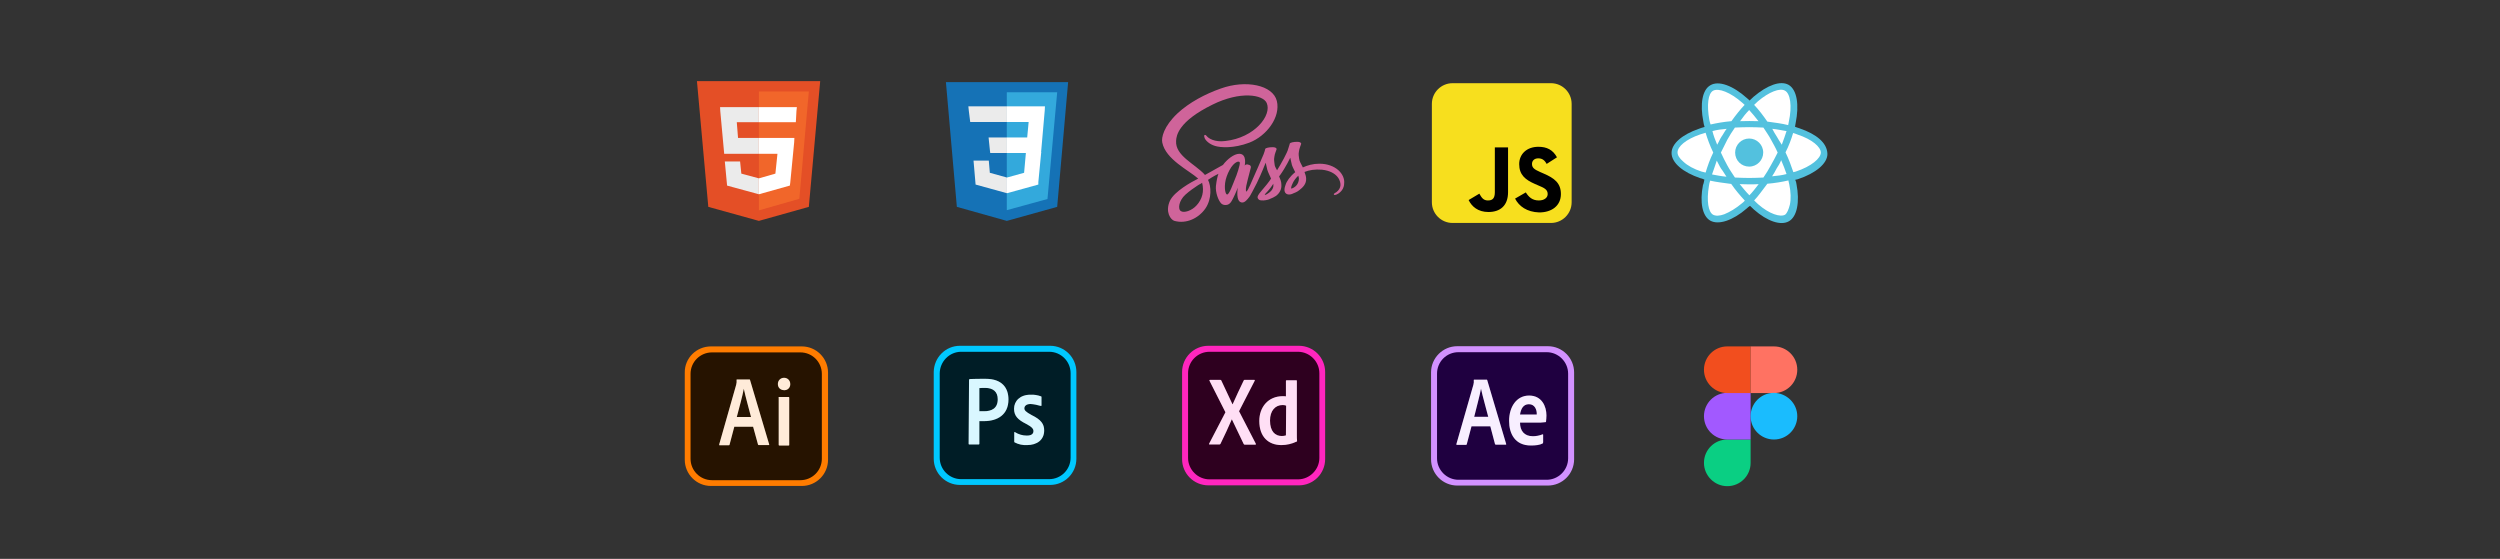 <?xml version="1.0" encoding="utf-8"?>
<!-- Generator: Adobe Illustrator 25.4.1, SVG Export Plug-In . SVG Version: 6.00 Build 0)  -->
<svg version="1.1" id="Layer_1" xmlns="http://www.w3.org/2000/svg" xmlns:xlink="http://www.w3.org/1999/xlink" x="0px" y="0px"
	 viewBox="0 0 1211 270.7" style="enable-background:new 0 0 1211 270.7;" xml:space="preserve">
<rect x="0" y="0" width="1211" height="270.7" fill="#333333" stroke="none"/>
<style type="text/css">
	.st0{fill:#F7DF1E;}
	.st1{fill:#53C1DE;}
	.st2{fill:#FFFFFF;}
	.st3{fill:#CF649A;}
	.st4{fill:#E44F26;}
	.st5{fill:#F1662A;}
	.st6{fill:#EBEBEB;}
	.st7{fill:#1572B6;}
	.st8{fill:#33A9DC;}
	.st9{fill:#0ACF83;}
	.st10{fill:#A259FF;}
	.st11{fill:#F24E1E;}
	.st12{fill:#FF7262;}
	.st13{fill:#1ABCFE;}
	.st14{fill:#00C8FF;}
	.st15{fill:#001D26;}
	.st16{opacity:0.15;}
	.st17{fill:#FF7C00;}
	.st18{fill:#261300;}
	.st19{fill:#FF26BE;}
	.st20{fill:#2E001F;}
	.st21{fill:#D291FF;}
	.st22{fill:#1F0040;}
</style>
<g>
	<g>
		<path class="st0" d="M751.3,108h-47.7c-5.5,0-10-4.5-10-10V50.3c0-5.5,4.5-10,10-10h47.7c5.5,0,10,4.5,10,10V98
			C761.3,103.5,756.8,108,751.3,108z"/>
		<path d="M711.4,96.9l5.2-3.1c1,1.8,1.9,3.3,4.1,3.3c2.1,0,3.4-0.8,3.4-4V71.4h6.4v21.7c0,6.6-3.9,9.6-9.5,9.6
			C715.9,102.7,712.9,100,711.4,96.9 M733.9,96.2l5.2-3c1.4,2.2,3.1,3.9,6.3,3.9c2.6,0,4.3-1.3,4.3-3.1c0-2.2-1.7-3-4.6-4.2
			l-1.6-0.7c-4.6-2-7.6-4.4-7.6-9.6c0-4.8,3.6-8.4,9.3-8.4c4,0,7,1.4,9,5.1l-5,3.2c-1.1-2-2.3-2.7-4.1-2.7c-1.9,0-3,1.2-3,2.7
			c0,1.9,1.2,2.7,3.9,3.9l1.6,0.7c5.4,2.3,8.5,4.7,8.5,10c0,5.7-4.5,8.9-10.5,8.9C739.6,102.7,735.8,99.9,733.9,96.2"/>
	</g>
	<g>
		<path class="st1" d="M871.8,62.2c-0.8-0.2-1.7-0.6-2.3-0.8c0.1-0.6,0.2-1.1,0.3-1.7c1.8-8.9,0.7-16.2-3.4-18.6
			c-3.9-2.2-10.3,0.1-17,5.8c-0.7,0.6-1.2,1.1-1.9,1.8c-0.3-0.3-0.8-0.8-1.2-1.1c-6.9-6.2-13.8-8.7-17.8-6.3
			c-3.9,2.2-5.1,9.1-3.4,17.6c0.1,0.9,0.3,1.7,0.6,2.6c-1,0.2-1.9,0.6-2.8,0.9c-8.1,2.8-13.2,7.2-13.2,11.7c0,4.8,5.6,9.4,13.9,12.2
			c0.7,0.2,1.3,0.3,2,0.7c-0.2,0.9-0.3,1.8-0.7,2.7c-1.6,8.3-0.3,15,3.6,17.2c4,2.2,10.9-0.1,17.6-5.9c0.6-0.6,1-0.9,1.6-1.3
			c0.7,0.7,1.3,1.2,2,1.9c6.4,5.6,12.9,7.8,16.8,5.6c4-2.2,5.4-9.4,3.7-18.1c-0.1-0.7-0.2-1.2-0.6-2c0.6-0.1,0.9-0.2,1.3-0.3
			c8.7-2.9,14.3-7.6,14.3-12.2C885.1,69.2,879.9,65,871.8,62.2L871.8,62.2z"/>
		<path class="st2" d="M869.9,83.1c-0.3,0.1-0.9,0.2-1.2,0.3c-1-3-2.2-6.3-3.8-9.6c1.6-3.1,2.8-6.4,3.7-9.4c0.8,0.2,1.6,0.6,2.2,0.8
			c7,2.3,11.2,6,11.2,8.7C882,76.7,877.4,80.6,869.9,83.1L869.9,83.1z M866.7,89.2c0.8,3.8,0.9,7.3,0.3,10c-0.6,2.3-1.3,4-2.3,4.8
			c-2.3,1.3-7.6-0.3-13.1-5.1c-0.7-0.6-1.2-1.1-1.9-1.8c2.1-2.2,4.1-5.1,6.4-8.1c3.7-0.3,7.2-0.9,10.2-1.6
			C866.4,88.1,866.6,88.7,866.7,89.2L866.7,89.2z M835.2,103.8c-2.2,0.8-4.1,0.9-5.4,0.2c-2.3-1.3-3.2-6.7-2-13.9
			c0.1-0.9,0.3-1.7,0.6-2.6c3,0.7,6.6,1.1,10.2,1.6c2,2.9,4.4,5.7,6.6,8.1c-0.6,0.6-0.9,0.9-1.3,1.2
			C840.8,101,837.9,102.7,835.2,103.8L835.2,103.8z M824.2,83.1c-3.7-1.2-6.8-2.9-8.8-4.8c-1.9-1.6-2.8-3.1-2.8-4.5
			c0-2.8,4-6.3,11-8.7c0.9-0.2,1.8-0.6,2.6-0.8c0.9,3,2.1,6.3,3.7,9.6c-1.6,3.2-2.8,6.7-3.7,9.7C825.6,83.4,824.9,83.3,824.2,83.1z
			 M828,58.1c-1.3-7.3-0.6-12.9,1.9-14.2c2.6-1.3,8.2,0.7,14.1,5.9c0.3,0.3,0.8,0.7,1.1,1c-2.1,2.2-4.4,5.1-6.4,7.9
			c-3.6,0.3-7,0.9-10.1,1.6C828.3,59.6,828.2,58.8,828,58.1L828,58.1z M860.7,66.2c-0.8-1.2-1.6-2.6-2.2-3.8
			c2.3,0.2,4.8,0.8,6.9,1.1c-0.7,2-1.3,4.1-2.3,6.6C862.2,68.8,861.4,67.4,860.7,66.2L860.7,66.2z M847.3,53.3
			c1.6,1.7,2.9,3.4,4.5,5.4c-2.9-0.1-6-0.1-8.9,0C844.3,56.7,845.8,54.8,847.3,53.3L847.3,53.3z M833.9,66.2
			c-0.8,1.2-1.3,2.6-2.1,3.9c-0.9-2.1-1.8-4.5-2.3-6.6c2.1-0.6,4.5-0.9,6.9-1.1C835.4,63.6,834.8,65,833.9,66.2z M836.3,85.6
			c-2.3-0.2-4.9-0.7-7-1.1c0.7-2.1,1.6-4.4,2.3-6.7c0.7,1.2,1.3,2.7,2.1,3.9C834.8,83.1,835.4,84.3,836.3,85.6z M847.4,94.6
			c-1.6-1.6-3-3.4-4.7-5.4c1.3,0,2.9,0.1,4.5,0.1c1.6,0,3,0,4.7-0.1C850.3,91.3,848.8,93.2,847.4,94.6z M862.8,77.6
			c1,2.2,1.9,4.7,2.6,6.7c-2.1,0.6-4.7,0.9-7,1.1c0.8-1.2,1.6-2.6,2.2-3.8C861.4,80.4,862.2,79.1,862.8,77.6L862.8,77.6z
			 M857.8,80.1c-1.1,2-2.2,3.9-3.6,5.9c-2.2,0.1-4.7,0.2-6.9,0.2s-4.7-0.1-6.9-0.2c-1.2-1.9-2.6-3.8-3.7-5.9c-1.1-2-2.1-4-3.1-6.2
			c1-2,2-4,3.1-6.2l0,0c1.1-2,2.3-3.9,3.7-5.9c2.2-0.1,4.7-0.2,6.9-0.2s4.7,0.1,6.9,0.2c1.2,1.9,2.6,3.8,3.7,5.9
			c1.1,2,2.2,3.9,3.2,6.2C860.1,76,858.9,78.1,857.8,80.1L857.8,80.1z M864.6,43.9c2.6,1.3,3.6,7.4,1.9,15.1c-0.1,0.6-0.2,1-0.3,1.6
			c-3.1-0.8-6.6-1.2-10.1-1.7c-2-2.9-4.1-5.7-6.4-8.1c0.6-0.6,1.1-1,1.8-1.7C856.9,44.5,862.2,42.5,864.6,43.9L864.6,43.9z"/>
		<path class="st1" d="M847.3,67.1c3.7,0,6.8,3,6.8,6.8c0,3.7-3,6.8-6.8,6.8s-6.8-3-6.8-6.8C840.5,70.2,843.5,67.1,847.3,67.1"/>
	</g>
	<g>
		<path class="st3" d="M639.1,79.3c-3.2,0-5.8,0.8-8,1.8c-0.8-1.7-1.7-3-1.8-4.2s-0.4-2-0.1-3.5c0.1-1.4,1.1-3.5,1.1-3.8
			c0-0.1-0.1-0.9-2-0.9c-1.8,0-3.3,0.4-3.5,0.8c-0.1,0.5-0.5,1.6-0.8,2.6c-0.3,1.6-3.5,7.4-5.4,10.4c-0.7-1.2-1.2-2.2-1.2-3
			c-0.1-1.2-0.4-2-0.1-3.5c0.1-1.4,1.1-3.5,1.1-3.8c0-0.1-0.1-0.9-2-0.9c-1.8,0-3.3,0.4-3.5,0.8c-0.1,0.5-0.4,1.6-0.8,2.6
			c-0.4,1.1-4.7,10.8-5.8,13.3c-0.5,1.3-1.1,2.4-1.4,3c-0.4,0.7,0,0,0,0.1c-0.3,0.5-0.5,0.9-0.5,0.9l0,0c-0.3,0.4-0.5,0.8-0.7,0.8
			s-0.3-1.2,0-2.8c0.7-3.3,2.2-8.5,2.2-8.8c0-0.1,0.3-1.1-1.1-1.4c-1.3-0.5-1.7,0.3-1.8,0.3s-0.1,0.3-0.1,0.3s1.4-5.9-2.6-5.9
			c-2.6,0-6,2.8-7.9,5.4c-1.1,0.7-3.4,1.8-5.9,3.3c-0.9,0.5-2,1.1-2.9,1.6l-0.1-0.3c-5-5.3-14.2-9.1-13.8-16.2
			c0.1-2.6,1.1-9.5,17.6-17.6c13.5-6.7,24.5-4.9,26.3-0.8c2.6,5.9-5.8,16.8-20,18.4c-5.4,0.7-8.2-1.4-8.9-2.2
			c-0.7-0.8-0.8-0.8-1.2-0.7c-0.4,0.3-0.1,0.9,0,1.4c0.4,1.1,2.1,3,5.1,3.9c2.6,0.8,8.9,1.3,16.6-1.6c8.5-3.3,15.2-12.5,13.3-20.2
			s-15-10.4-27.2-6c-7.4,2.6-15.2,6.7-20.9,12c-6.7,6.3-7.9,11.8-7.4,14.1c1.6,8.2,12.9,13.5,17.4,17.5c-0.3,0.1-0.4,0.3-0.7,0.4
			c-2.2,1.1-10.8,5.7-13,10.4c-2.4,5.4,0.4,9.2,2.2,9.7c5.8,1.6,11.7-1.3,15-6c3.2-4.7,2.8-10.9,1.3-13.8v-0.1l1.7-1.1
			c1.2-0.7,2.2-1.3,3.3-1.8c-0.5,1.4-0.9,3.3-1.2,5.9c-0.3,3,1.1,7,2.6,8.5c0.8,0.7,1.6,0.7,2.1,0.7c2,0,2.8-1.6,3.7-3.4
			c1.2-2.4,2.2-5,2.2-5s-1.3,7.2,2.2,7.2c1.3,0,2.6-1.7,3.2-2.5l0,0c0,0,0,0,0.1-0.1c0.1-0.3,0.3-0.4,0.3-0.4l0,0
			c0.5-0.9,1.7-3,3.4-6.4c2.2-4.5,4.3-9.9,4.3-9.9s0.3,1.3,0.8,3.5c0.4,1.3,1.2,2.8,1.8,4.2c-0.5,0.8-0.8,1.2-0.8,1.2l0,0
			c-0.4,0.5-0.9,1.2-1.3,1.7c-1.7,2.1-3.9,4.5-4.2,5.3c-0.4,0.8-0.3,1.4,0.4,2c0.5,0.4,1.3,0.4,2.2,0.4c1.6-0.1,2.8-0.5,3.3-0.8
			c0.9-0.3,1.8-0.8,2.8-1.4c1.7-1.3,2.8-3.2,2.6-5.5c0-1.3-0.5-2.6-1.1-3.9c0.1-0.3,0.3-0.4,0.5-0.7c2.8-3.9,4.9-8.4,4.9-8.4
			s0.3,1.3,0.8,3.5c0.4,1.2,1.1,2.4,1.6,3.5c-2.6,2.1-4.2,4.5-4.7,6.2c-1.1,2.9-0.3,4.3,1.3,4.6c0.7,0.1,1.7-0.1,2.4-0.5
			c0.9-0.3,2-0.8,3-1.6c1.7-1.3,3.4-3,3.3-5.5c0-1.1-0.4-2.2-0.8-3.3c2.2-0.9,5-1.4,8.5-1.1c7.8,0.9,9.2,5.8,8.9,7.8s-2,3.2-2.5,3.4
			c-0.5,0.4-0.7,0.4-0.7,0.7c0.1,0.4,0.3,0.4,0.8,0.3c0.7-0.1,4.1-1.7,4.2-5.4C651.7,84.5,647.1,79.3,639.1,79.3z M579.7,99.4
			c-2.5,2.8-6.2,3.8-7.6,2.9c-1.7-0.9-1.1-5.1,2.1-8c2-1.8,4.3-3.4,6-4.5c0.4-0.3,0.9-0.5,1.6-0.9c0.1-0.1,0.1-0.1,0.1-0.1
			c0.1-0.1,0.3-0.1,0.4-0.3C583.4,92.8,582.3,96.5,579.7,99.4z M598.2,86.8c-0.9,2.1-2.8,7.8-3.9,7.4c-0.9-0.3-1.6-4.5-0.1-8.7
			c0.7-2.1,2.1-4.6,3-5.5c1.4-1.6,2.9-2.1,3.3-1.4C601,79.3,598.9,85.3,598.2,86.8z M613.6,94.1c-0.4,0.1-0.8,0.4-0.9,0.3
			s0.1-0.4,0.1-0.4s2-2.1,2.6-3c0.4-0.5,0.9-1.2,1.4-2v0.3C617.2,91.8,614.8,93.4,613.6,94.1z M625.6,91.4c-0.3-0.3-0.3-0.8,0.7-2.9
			c0.4-0.8,1.2-2.1,2.6-3.4c0.1,0.5,0.3,1.1,0.3,1.4C629.1,89.7,626.9,90.9,625.6,91.4z"/>
	</g>
	<g>
		<polygon class="st4" points="343.1,100.2 337.6,39.3 397.3,39.3 391.8,100.2 367.6,107 		"/>
		<polygon class="st5" points="367.6,101.9 387.2,96.3 391.8,44.3 367.6,44.3 		"/>
		<polygon class="st6" points="367.6,66.8 357.5,66.8 356.9,59.2 367.6,59.2 367.6,51.9 367.6,51.9 348.8,51.9 348.9,53.8 
			350.8,74.5 367.6,74.5 		"/>
		<polygon class="st6" points="367.6,86.4 367.6,86.4 359.1,84.1 358.5,78.2 354.5,78.2 351.1,78.2 352.2,89.9 367.6,94.1 
			367.6,94.1 		"/>
		<polygon class="st2" points="367.6,66.8 367.6,74.5 376.6,74.5 375.6,84.1 367.6,86.4 367.6,94.1 382.6,89.9 382.8,88.5 
			384.7,68.9 384.8,66.8 382.8,66.8 		"/>
		<polygon class="st2" points="367.6,51.9 367.6,56.5 367.6,59.2 367.6,59.2 385.5,59.2 385.5,59.2 385.5,59.2 385.6,57.6 
			385.8,53.8 386,51.9 		"/>
	</g>
	<g>
		<polygon class="st7" points="463.5,100.2 458.2,39.8 517.4,39.8 512.1,100.2 487.7,107 		"/>
		<polygon class="st8" points="487.7,101.8 507.4,96.4 512.1,44.7 487.7,44.7 		"/>
		<g transform="translate(6.274 16.198)">
			<polygon class="st2" points="481.5,50.4 491.3,50.4 492,42.9 481.5,42.9 481.5,35.3 481.5,35.3 499.9,35.3 499.8,37.3 498,57.9 
				481.5,57.9 			"/>
			<polygon class="st6" points="481.5,69.8 481.5,69.8 473.2,67.5 472.7,61.6 468.7,61.6 465.3,61.6 466.3,73.2 481.5,77.4 
				481.5,77.4 			"/>
			<polygon class="st2" points="490.7,57.5 489.8,67.5 481.5,69.8 481.5,77.4 496.7,73.2 496.7,72 498.1,57.5 			"/>
			<polygon class="st6" points="481.5,35.3 481.5,39.9 481.5,42.8 481.5,42.9 463.7,42.9 463.7,42.9 463.7,42.9 463.5,41.3 
				463,37.3 462.8,35.3 			"/>
			<polygon class="st6" points="481.5,50.4 481.5,55 481.5,57.9 481.5,57.9 473.4,57.9 473.4,57.9 473.4,57.9 473.2,56.3 
				472.8,52.4 472.6,50.4 			"/>
		</g>
	</g>
</g>
<g>
	<g>
		<path class="st9" d="M836.7,235.5c6.2,0,11.3-5,11.3-11.3v-11.3h-11.3c-6.2,0-11.3,5-11.3,11.3
			C825.4,230.4,830.5,235.5,836.7,235.5z"/>
		<path class="st10" d="M825.4,201.6c0-6.2,5-11.3,11.3-11.3H848v22.6h-11.3C830.5,212.9,825.4,207.9,825.4,201.6z"/>
		<path class="st11" d="M825.4,179.1c0-6.2,5-11.3,11.3-11.3H848v22.6h-11.3C830.5,190.4,825.4,185.3,825.4,179.1z"/>
		<path class="st12" d="M848,167.8h11.3c6.2,0,11.3,5,11.3,11.3c0,6.2-5,11.3-11.3,11.3H848V167.8z"/>
		<path class="st13" d="M870.6,201.6c0,6.2-5,11.3-11.3,11.3c-6.2,0-11.3-5-11.3-11.3c0-6.2,5-11.3,11.3-11.3
			C865.5,190.4,870.6,195.4,870.6,201.6z"/>
	</g>
	<g>
		<path class="st14" d="M465,167.5h43.7c7,0,12.7,5.7,12.7,12.7v42c0,7-5.7,12.7-12.7,12.7H465c-7,0-12.7-5.7-12.7-12.7v-42
			C452.4,173.2,458,167.5,465,167.5z"/>
		<path class="st15" d="M465.6,170.4h42.6c5.7,0,10.4,4.6,10.4,10.4v40.9c0,5.7-4.6,10.4-10.4,10.4h-42.6c-5.7,0-10.4-4.6-10.4-10.4
			v-40.9C455.3,175.1,459.9,170.4,465.6,170.4z"/>
		<g>
			<path class="st2" d="M469.4,183.9c0-0.2,0.5-0.3,0.7-0.3c1.8-0.1,4.6-0.1,7.4-0.1c7.9,0,11,4.4,11,10c0,7.4-5.3,10.5-11.9,10.5
				h-2.2v11c0,0.2-0.1,0.3-0.3,0.3H474h-4.5c-0.2,0-0.3-0.1-0.3-0.3v-0.1L469.4,183.9z M474.4,199.2h2.3c3.4,0,6.6-1.2,6.6-5.8
				c0-3.7-2.3-5.5-6.1-5.5c-0.9,0-1.8,0-2.8,0.1V199.2z M499.2,195.7c-2.3,0-3,1.2-3,2.1c0,0.9,0.6,1.7,3.6,3.3c4.5,2.2,6,4.3,6,7.4
				c0,4.6-3.5,7.1-8.3,7.1c-2.1,0.1-4.1-0.3-6-1.3c-0.2-0.1-0.2-0.2-0.2-0.5v-4.3c0-0.2,0.1-0.3,0.3-0.2c1.7,1.1,3.7,1.7,5.8,1.7
				c2.3,0,3.2-0.9,3.2-2.2c0-1-0.7-2-3.6-3.5c-4-2-5.8-3.9-5.8-7.3c0-3.7,2.9-6.8,7.9-6.8c1.8-0.1,3.5,0.2,5.2,0.8
				c0.2,0.1,0.3,0.3,0.2,0.5l0,0v3.9c0,0.2-0.1,0.3-0.5,0.2C502.6,196.2,500.9,195.8,499.2,195.7L499.2,195.7z"/>
			<g class="st16">
				<path class="st14" d="M469.4,183.9c0-0.2,0.5-0.3,0.7-0.3c1.8-0.1,4.6-0.1,7.4-0.1c7.9,0,11,4.4,11,10c0,7.4-5.3,10.5-11.9,10.5
					h-2.2v11c0,0.2-0.1,0.3-0.3,0.3H474h-4.5c-0.2,0-0.3-0.1-0.3-0.3v-0.1L469.4,183.9z M474.4,199.2h2.3c3.4,0,6.6-1.2,6.6-5.8
					c0-3.7-2.3-5.5-6.1-5.5c-0.9,0-1.8,0-2.8,0.1V199.2z M499.2,195.7c-2.3,0-3,1.2-3,2.1c0,0.9,0.6,1.7,3.6,3.3
					c4.5,2.2,6,4.3,6,7.4c0,4.6-3.5,7.1-8.3,7.1c-2.1,0.1-4.1-0.3-6-1.3c-0.2-0.1-0.2-0.2-0.2-0.5v-4.3c0-0.2,0.1-0.3,0.3-0.2
					c1.7,1.1,3.7,1.7,5.8,1.7c2.3,0,3.2-0.9,3.2-2.2c0-1-0.7-2-3.6-3.5c-4-2-5.8-3.9-5.8-7.3c0-3.7,2.9-6.8,7.9-6.8
					c1.8-0.1,3.5,0.2,5.2,0.8c0.2,0.1,0.3,0.3,0.2,0.5l0,0v3.9c0,0.2-0.1,0.3-0.5,0.2C502.6,196.2,500.9,195.8,499.2,195.7
					L499.2,195.7z"/>
			</g>
		</g>
	</g>
	<g>
		<path class="st17" d="M344.4,167.8h44c7,0,12.7,5.7,12.7,12.7v42.2c0,7-5.7,12.7-12.7,12.7h-44c-7,0-12.7-5.7-12.7-12.7v-42.2
			C331.6,173.5,337.3,167.8,344.4,167.8z"/>
		<path class="st18" d="M344.9,170.7h42.8c5.8,0,10.4,4.7,10.4,10.4v41.1c0,5.8-4.7,10.4-10.4,10.4h-42.8c-5.8,0-10.4-4.7-10.4-10.4
			v-41.1C334.5,175.3,339.2,170.7,344.9,170.7z"/>
		<g>
			<path class="st2" d="M355.7,206.7l-2.3,8.7c0,0.2-0.1,0.3-0.5,0.3h-4.3c-0.2,0-0.3-0.1-0.2-0.5l8.2-28.8c0.2-0.8,0.3-1.6,0.2-2.4
				c0-0.2,0.1-0.2,0.2-0.2h6c0.2,0,0.2,0,0.3,0.2l9.3,31.3c0,0.2,0,0.3-0.2,0.3h-4.7c-0.2,0-0.3,0-0.5-0.2l-2.4-8.7L355.7,206.7
				L355.7,206.7z M363.8,202c-0.8-3.2-2.8-10.2-3.5-13.7l0,0c-0.6,3.4-2.2,9.1-3.4,13.7H363.8z M376.8,186c0-1.7,1.3-3,3-3
				s3,1.3,3,3l0,0c0.1,1.5-1,2.9-2.6,3c-0.2,0-0.3,0-0.5,0C378,188.9,376.8,187.8,376.8,186z M377.1,192.6c0-0.2,0.1-0.3,0.3-0.3
				h0.1h4.5c0.2,0,0.3,0.1,0.3,0.3v0.1v22.8c0,0.2,0,0.3-0.3,0.3h-4.5c-0.2,0-0.3-0.1-0.3-0.3v-0.1v-22.8H377.1z"/>
			<g class="st16">
				<path class="st17" d="M355.7,206.7l-2.3,8.7c0,0.2-0.1,0.3-0.5,0.3h-4.3c-0.2,0-0.3-0.1-0.2-0.5l8.2-28.8
					c0.2-0.8,0.3-1.6,0.2-2.4c0-0.2,0.1-0.2,0.2-0.2h6c0.2,0,0.2,0,0.3,0.2l9.3,31.3c0,0.2,0,0.3-0.2,0.3h-4.7c-0.2,0-0.3,0-0.5-0.2
					l-2.4-8.7L355.7,206.7L355.7,206.7z M363.8,202c-0.8-3.2-2.8-10.2-3.5-13.7l0,0c-0.6,3.4-2.2,9.1-3.4,13.7H363.8z M376.8,186
					c0-1.7,1.3-3,3-3s3,1.3,3,3l0,0c0.1,1.5-1,2.9-2.6,3c-0.2,0-0.3,0-0.5,0C378,188.9,376.8,187.8,376.8,186z M377.1,192.6
					c0-0.2,0.1-0.3,0.3-0.3h0.1h4.5c0.2,0,0.3,0.1,0.3,0.3v0.1v22.8c0,0.2,0,0.3-0.3,0.3h-4.5c-0.2,0-0.3-0.1-0.3-0.3v-0.1v-22.8
					H377.1z"/>
			</g>
		</g>
	</g>
	<g>
		<path class="st19" d="M585.3,167.5h43.9c7,0,12.7,5.7,12.7,12.7v42.2c0,7-5.7,12.7-12.7,12.7h-43.9c-7,0-12.7-5.7-12.7-12.7v-42.2
			C572.6,173.2,578.3,167.5,585.3,167.5z"/>
		<path class="st20" d="M585.9,170.4h42.8c5.7,0,10.4,4.7,10.4,10.4v41c0,5.7-4.7,10.4-10.4,10.4h-42.8c-5.7,0-10.4-4.7-10.4-10.4
			v-41C575.5,175,580.2,170.4,585.9,170.4z"/>
		<g>
			<path class="st2" d="M600.2,199.2l8.1,15.7c0.1,0.2,0.1,0.5-0.2,0.5H603c-0.3,0-0.5-0.1-0.6-0.4c-1.8-3.8-3.7-7.8-5.7-11.9l0,0
				c-1.7,3.9-3.6,8.1-5.5,11.9c-0.1,0.2-0.3,0.3-0.5,0.3h-4.8c-0.3,0-0.3-0.2-0.2-0.4l7.9-15.2l-7.7-15.2c-0.1-0.1-0.1-0.3,0-0.4
				c0.1-0.1,0.1-0.1,0.2-0.1h5c0.3,0,0.4,0.1,0.5,0.3c1.8,3.9,3.6,7.7,5.4,11.5h0.1c1.7-3.8,3.5-7.7,5.3-11.4
				c0.1-0.2,0.2-0.4,0.5-0.4h4.7c0.2,0,0.3,0.2,0.2,0.4L600.2,199.2z M610,203.9c0-6.7,4.3-12,11.4-12c0.5,0,1,0,1.5,0.1v-7.5
				c0-0.2,0.1-0.3,0.3-0.3l0,0h4.7c0.2,0,0.3,0.1,0.3,0.2v26.4c0,0.9,0,1.9,0.1,2.8c0,0.2,0,0.2-0.2,0.3c-2.3,1.1-4.8,1.7-7.4,1.7
				C614.5,215.6,610,211.7,610,203.9z M623,196.5c-0.5-0.2-1.1-0.3-1.7-0.3c-3.6,0-6.1,2.8-6.1,7.5c0,5.3,2.5,7.5,5.7,7.5
				c0.7,0,1.4-0.1,2-0.3L623,196.5L623,196.5z"/>
			<g class="st16">
				<path class="st19" d="M600.2,199.2l8.1,15.7c0.1,0.2,0.1,0.5-0.2,0.5H603c-0.3,0-0.5-0.1-0.6-0.4c-1.8-3.8-3.7-7.8-5.7-11.9l0,0
					c-1.7,3.9-3.6,8.1-5.5,11.9c-0.1,0.2-0.3,0.3-0.5,0.3h-4.8c-0.3,0-0.3-0.2-0.2-0.4l7.9-15.2l-7.7-15.2c-0.1-0.1-0.1-0.3,0-0.4
					c0.1-0.1,0.1-0.1,0.2-0.1h5c0.3,0,0.4,0.1,0.5,0.3c1.8,3.9,3.6,7.7,5.4,11.5h0.1c1.7-3.8,3.5-7.7,5.3-11.4
					c0.1-0.2,0.2-0.4,0.5-0.4h4.7c0.2,0,0.3,0.2,0.2,0.4L600.2,199.2z M610,203.9c0-6.7,4.3-12,11.4-12c0.5,0,1,0,1.5,0.1v-7.5
					c0-0.2,0.1-0.3,0.3-0.3l0,0h4.7c0.2,0,0.3,0.1,0.3,0.2v26.4c0,0.9,0,1.9,0.1,2.8c0,0.2,0,0.2-0.2,0.3c-2.3,1.1-4.8,1.7-7.4,1.7
					C614.5,215.6,610,211.7,610,203.9z M623,196.5c-0.5-0.2-1.1-0.3-1.7-0.3c-3.6,0-6.1,2.8-6.1,7.5c0,5.3,2.5,7.5,5.7,7.5
					c0.7,0,1.4-0.1,2-0.3L623,196.5L623,196.5z"/>
			</g>
		</g>
	</g>
	<g>
		<path class="st21" d="M705.9,167.7h43.9c7,0,12.7,5.7,12.7,12.7v42.1c0,7-5.7,12.7-12.7,12.7h-43.9c-7,0-12.7-5.7-12.7-12.7v-42.1
			C693.2,173.4,698.9,167.7,705.9,167.7z"/>
		<path class="st22" d="M706.5,170.6h42.7c5.7,0,10.4,4.7,10.4,10.4v41c0,5.7-4.7,10.4-10.4,10.4h-42.7c-5.7,0-10.4-4.7-10.4-10.4
			v-41C696.1,175.2,700.7,170.6,706.5,170.6z"/>
		<g>
			<path class="st2" d="M712.8,206.5l-2.3,8.7c0,0.2-0.1,0.3-0.5,0.3h-4.3c-0.2,0-0.3-0.1-0.2-0.5l8.2-28.6c0.2-0.8,0.3-1.5,0.2-2.3
				c0-0.2,0.1-0.2,0.2-0.2h6c0.2,0,0.2,0,0.3,0.2l9.2,31c0,0.2,0,0.3-0.2,0.3h-4.7c-0.2,0-0.4-0.1-0.5-0.2l-2.3-8.7H712.8z
				 M720.9,201.9c-0.8-3.2-2.8-10.2-3.5-13.6l0,0c-0.6,3.3-2.2,9.1-3.3,13.6H720.9z M736.3,204.7c0,3.9,2,6.6,6.2,6.6
				c1.6,0,3.2-0.3,4.7-0.9c0.2-0.1,0.3,0,0.3,0.2v3.6c0,0.2-0.1,0.4-0.2,0.6c-1.5,0.8-3.5,1-5.8,1c-7.6,0-10.5-5.7-10.5-11.9
				c0-6.8,3.6-12.3,9.7-12.3c6.2,0,8.4,5.3,8.4,9.6c0,1-0.1,2-0.2,3c0,0.2-0.1,0.3-0.3,0.3c-1.6,0.2-3.2,0.3-4.8,0.2L736.3,204.7z
				 M742.2,200.8h2.2v-0.5c0-1.6-0.8-4.5-3.8-4.5c-2.8,0-3.9,2.4-4.3,5H742.2z"/>
			<g class="st16">
				<path class="st21" d="M712.8,206.5l-2.3,8.7c0,0.2-0.1,0.3-0.5,0.3h-4.3c-0.2,0-0.3-0.1-0.2-0.5l8.2-28.6
					c0.2-0.8,0.3-1.5,0.2-2.3c0-0.2,0.1-0.2,0.2-0.2h6c0.2,0,0.2,0,0.3,0.2l9.2,31c0,0.2,0,0.3-0.2,0.3h-4.7c-0.2,0-0.4-0.1-0.5-0.2
					l-2.3-8.7H712.8z M720.9,201.9c-0.8-3.2-2.8-10.2-3.5-13.6l0,0c-0.6,3.3-2.2,9.1-3.3,13.6H720.9z M736.3,204.7
					c0,3.9,2,6.6,6.2,6.6c1.6,0,3.2-0.3,4.7-0.9c0.2-0.1,0.3,0,0.3,0.2v3.6c0,0.2-0.1,0.4-0.2,0.6c-1.5,0.8-3.5,1-5.8,1
					c-7.6,0-10.5-5.7-10.5-11.9c0-6.8,3.6-12.3,9.7-12.3c6.2,0,8.4,5.3,8.4,9.6c0,1-0.1,2-0.2,3c0,0.2-0.1,0.3-0.3,0.3
					c-1.6,0.2-3.2,0.3-4.8,0.2L736.3,204.7z M742.2,200.8h2.2v-0.5c0-1.6-0.8-4.5-3.8-4.5c-2.8,0-3.9,2.4-4.3,5H742.2z"/>
			</g>
		</g>
	</g>
</g>
</svg>
